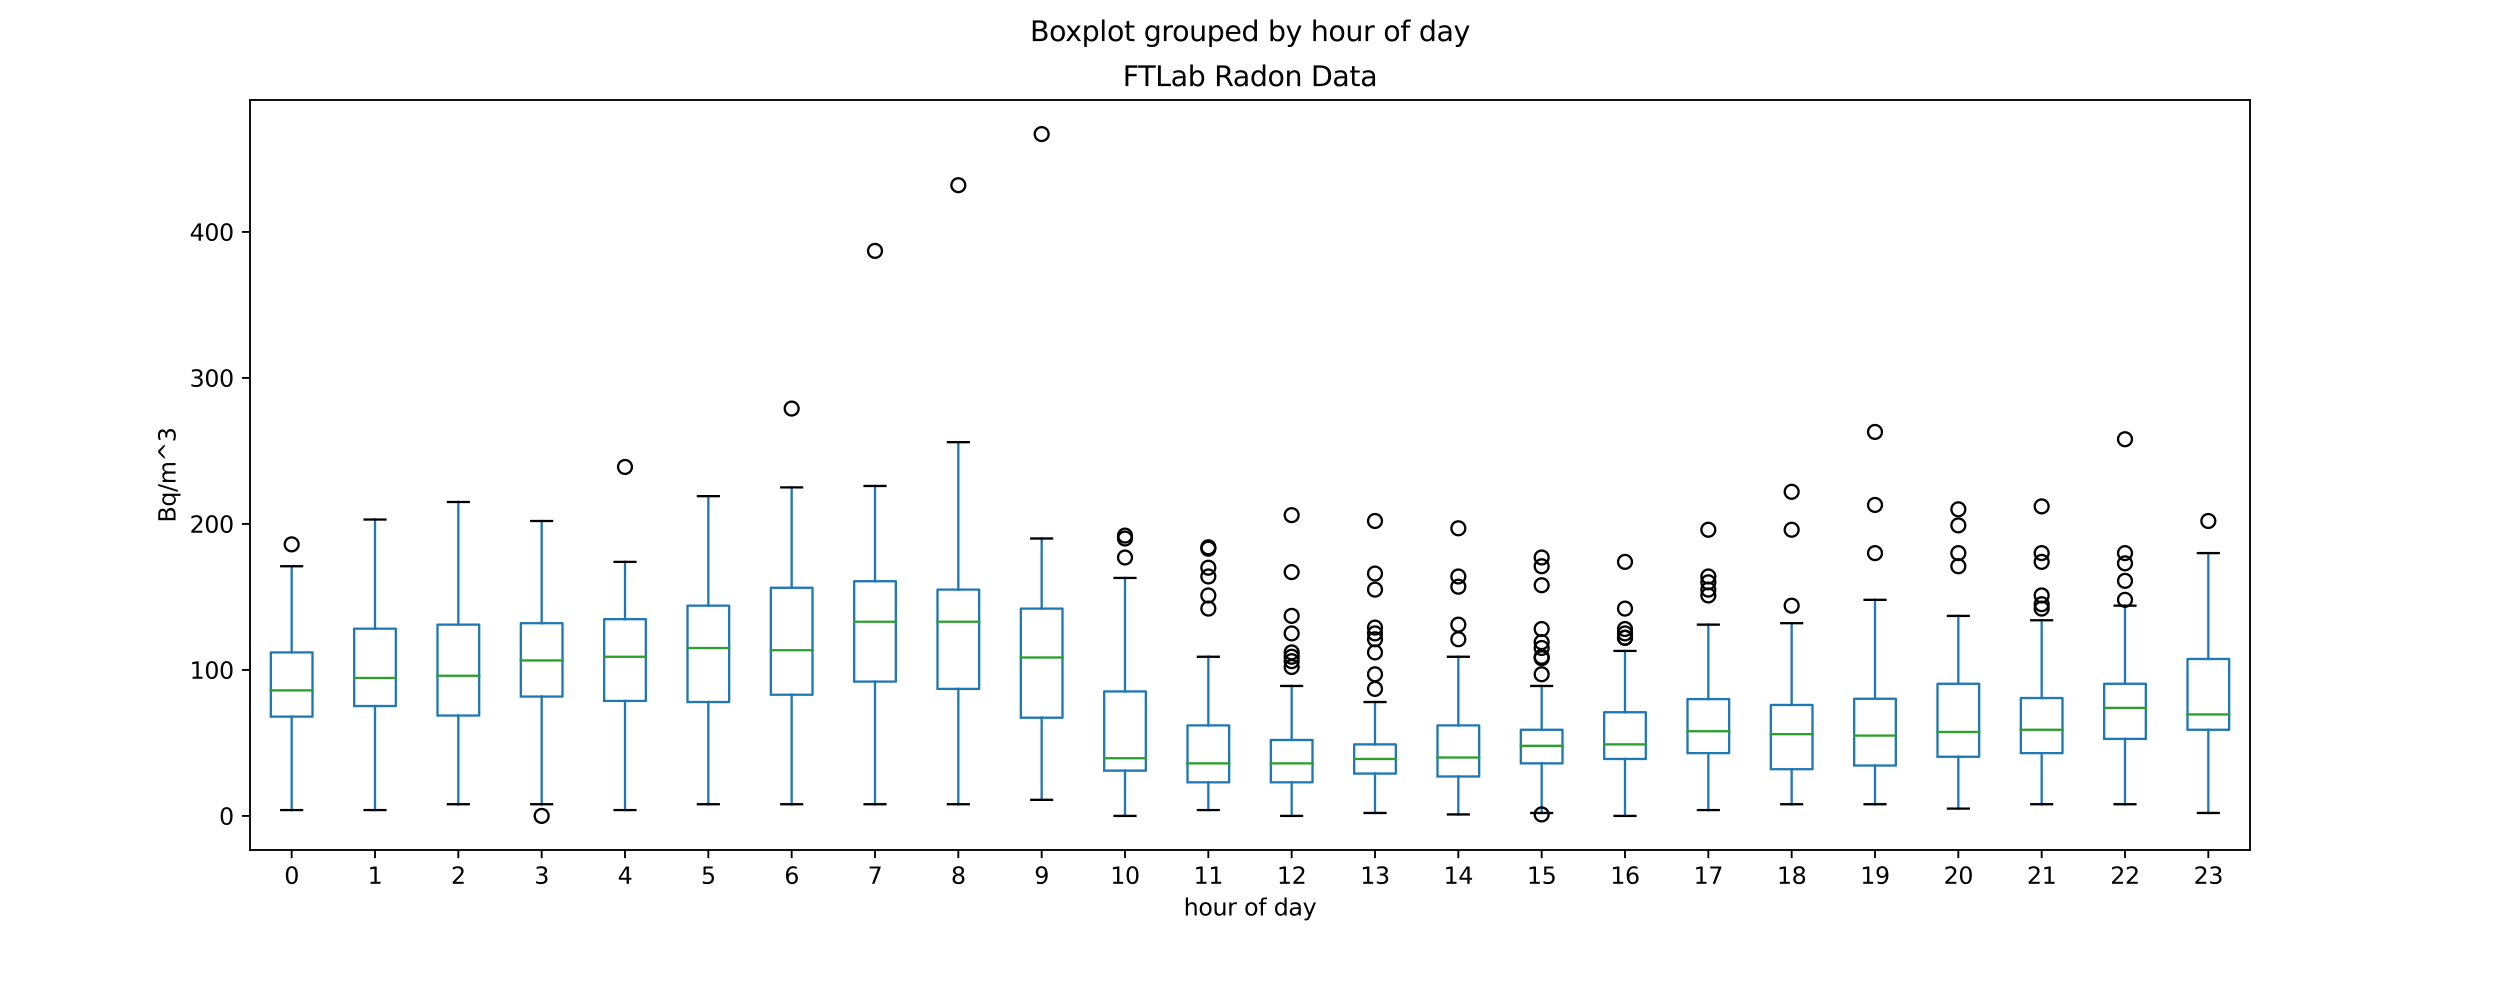 <?xml version="1.0" encoding="utf-8" standalone="no"?>
<!DOCTYPE svg PUBLIC "-//W3C//DTD SVG 1.1//EN"
  "http://www.w3.org/Graphics/SVG/1.1/DTD/svg11.dtd">
<svg xmlns:xlink="http://www.w3.org/1999/xlink" width="1080pt" height="432pt" viewBox="0 0 1080 432" xmlns="http://www.w3.org/2000/svg" version="1.1">
 <defs>
  <style type="text/css">*{stroke-linejoin: round; stroke-linecap: butt}</style>
 </defs>
 <g id="figure_1">
  <g id="patch_1">
   <path d="M 0 432 
L 1080 432 
L 1080 0 
L 0 0 
z
" style="fill: #ffffff"/>
  </g>
  <g id="axes_1">
   <g id="patch_2">
    <path d="M 108 367.2 
L 972 367.2 
L 972 43.2 
L 108 43.2 
z
" style="fill: #ffffff"/>
   </g>
   <g id="matplotlib.axis_1">
    <g id="xtick_1">
     <g id="line2d_1">
      <defs>
       <path id="m404419936c" d="M 0 0 
L 0 3.5 
" style="stroke: #000000; stroke-width: 0.8"/>
      </defs>
      <g>
       <use xlink:href="#m404419936c" x="126" y="367.2" style="stroke: #000000; stroke-width: 0.8"/>
      </g>
     </g>
     <g id="text_1">
      <!-- 0 -->
      <g transform="translate(122.819 381.798)scale(0.1 -0.1)">
       <defs>
        <path id="DejaVuSans-30" d="M 2034 4250 
Q 1547 4250 1301 3770 
Q 1056 3291 1056 2328 
Q 1056 1369 1301 889 
Q 1547 409 2034 409 
Q 2525 409 2770 889 
Q 3016 1369 3016 2328 
Q 3016 3291 2770 3770 
Q 2525 4250 2034 4250 
z
M 2034 4750 
Q 2819 4750 3233 4129 
Q 3647 3509 3647 2328 
Q 3647 1150 3233 529 
Q 2819 -91 2034 -91 
Q 1250 -91 836 529 
Q 422 1150 422 2328 
Q 422 3509 836 4129 
Q 1250 4750 2034 4750 
z
" transform="scale(0.016)"/>
       </defs>
       <use xlink:href="#DejaVuSans-30"/>
      </g>
     </g>
    </g>
    <g id="xtick_2">
     <g id="line2d_2">
      <g>
       <use xlink:href="#m404419936c" x="162" y="367.2" style="stroke: #000000; stroke-width: 0.8"/>
      </g>
     </g>
     <g id="text_2">
      <!-- 1 -->
      <g transform="translate(158.819 381.798)scale(0.1 -0.1)">
       <defs>
        <path id="DejaVuSans-31" d="M 794 531 
L 1825 531 
L 1825 4091 
L 703 3866 
L 703 4441 
L 1819 4666 
L 2450 4666 
L 2450 531 
L 3481 531 
L 3481 0 
L 794 0 
L 794 531 
z
" transform="scale(0.016)"/>
       </defs>
       <use xlink:href="#DejaVuSans-31"/>
      </g>
     </g>
    </g>
    <g id="xtick_3">
     <g id="line2d_3">
      <g>
       <use xlink:href="#m404419936c" x="198" y="367.2" style="stroke: #000000; stroke-width: 0.8"/>
      </g>
     </g>
     <g id="text_3">
      <!-- 2 -->
      <g transform="translate(194.819 381.798)scale(0.1 -0.1)">
       <defs>
        <path id="DejaVuSans-32" d="M 1228 531 
L 3431 531 
L 3431 0 
L 469 0 
L 469 531 
Q 828 903 1448 1529 
Q 2069 2156 2228 2338 
Q 2531 2678 2651 2914 
Q 2772 3150 2772 3378 
Q 2772 3750 2511 3984 
Q 2250 4219 1831 4219 
Q 1534 4219 1204 4116 
Q 875 4013 500 3803 
L 500 4441 
Q 881 4594 1212 4672 
Q 1544 4750 1819 4750 
Q 2544 4750 2975 4387 
Q 3406 4025 3406 3419 
Q 3406 3131 3298 2873 
Q 3191 2616 2906 2266 
Q 2828 2175 2409 1742 
Q 1991 1309 1228 531 
z
" transform="scale(0.016)"/>
       </defs>
       <use xlink:href="#DejaVuSans-32"/>
      </g>
     </g>
    </g>
    <g id="xtick_4">
     <g id="line2d_4">
      <g>
       <use xlink:href="#m404419936c" x="234" y="367.2" style="stroke: #000000; stroke-width: 0.8"/>
      </g>
     </g>
     <g id="text_4">
      <!-- 3 -->
      <g transform="translate(230.819 381.798)scale(0.1 -0.1)">
       <defs>
        <path id="DejaVuSans-33" d="M 2597 2516 
Q 3050 2419 3304 2112 
Q 3559 1806 3559 1356 
Q 3559 666 3084 287 
Q 2609 -91 1734 -91 
Q 1441 -91 1130 -33 
Q 819 25 488 141 
L 488 750 
Q 750 597 1062 519 
Q 1375 441 1716 441 
Q 2309 441 2620 675 
Q 2931 909 2931 1356 
Q 2931 1769 2642 2001 
Q 2353 2234 1838 2234 
L 1294 2234 
L 1294 2753 
L 1863 2753 
Q 2328 2753 2575 2939 
Q 2822 3125 2822 3475 
Q 2822 3834 2567 4026 
Q 2313 4219 1838 4219 
Q 1578 4219 1281 4162 
Q 984 4106 628 3988 
L 628 4550 
Q 988 4650 1302 4700 
Q 1616 4750 1894 4750 
Q 2613 4750 3031 4423 
Q 3450 4097 3450 3541 
Q 3450 3153 3228 2886 
Q 3006 2619 2597 2516 
z
" transform="scale(0.016)"/>
       </defs>
       <use xlink:href="#DejaVuSans-33"/>
      </g>
     </g>
    </g>
    <g id="xtick_5">
     <g id="line2d_5">
      <g>
       <use xlink:href="#m404419936c" x="270" y="367.2" style="stroke: #000000; stroke-width: 0.8"/>
      </g>
     </g>
     <g id="text_5">
      <!-- 4 -->
      <g transform="translate(266.819 381.798)scale(0.1 -0.1)">
       <defs>
        <path id="DejaVuSans-34" d="M 2419 4116 
L 825 1625 
L 2419 1625 
L 2419 4116 
z
M 2253 4666 
L 3047 4666 
L 3047 1625 
L 3713 1625 
L 3713 1100 
L 3047 1100 
L 3047 0 
L 2419 0 
L 2419 1100 
L 313 1100 
L 313 1709 
L 2253 4666 
z
" transform="scale(0.016)"/>
       </defs>
       <use xlink:href="#DejaVuSans-34"/>
      </g>
     </g>
    </g>
    <g id="xtick_6">
     <g id="line2d_6">
      <g>
       <use xlink:href="#m404419936c" x="306" y="367.2" style="stroke: #000000; stroke-width: 0.8"/>
      </g>
     </g>
     <g id="text_6">
      <!-- 5 -->
      <g transform="translate(302.819 381.798)scale(0.1 -0.1)">
       <defs>
        <path id="DejaVuSans-35" d="M 691 4666 
L 3169 4666 
L 3169 4134 
L 1269 4134 
L 1269 2991 
Q 1406 3038 1543 3061 
Q 1681 3084 1819 3084 
Q 2600 3084 3056 2656 
Q 3513 2228 3513 1497 
Q 3513 744 3044 326 
Q 2575 -91 1722 -91 
Q 1428 -91 1123 -41 
Q 819 9 494 109 
L 494 744 
Q 775 591 1075 516 
Q 1375 441 1709 441 
Q 2250 441 2565 725 
Q 2881 1009 2881 1497 
Q 2881 1984 2565 2268 
Q 2250 2553 1709 2553 
Q 1456 2553 1204 2497 
Q 953 2441 691 2322 
L 691 4666 
z
" transform="scale(0.016)"/>
       </defs>
       <use xlink:href="#DejaVuSans-35"/>
      </g>
     </g>
    </g>
    <g id="xtick_7">
     <g id="line2d_7">
      <g>
       <use xlink:href="#m404419936c" x="342" y="367.2" style="stroke: #000000; stroke-width: 0.8"/>
      </g>
     </g>
     <g id="text_7">
      <!-- 6 -->
      <g transform="translate(338.819 381.798)scale(0.1 -0.1)">
       <defs>
        <path id="DejaVuSans-36" d="M 2113 2584 
Q 1688 2584 1439 2293 
Q 1191 2003 1191 1497 
Q 1191 994 1439 701 
Q 1688 409 2113 409 
Q 2538 409 2786 701 
Q 3034 994 3034 1497 
Q 3034 2003 2786 2293 
Q 2538 2584 2113 2584 
z
M 3366 4563 
L 3366 3988 
Q 3128 4100 2886 4159 
Q 2644 4219 2406 4219 
Q 1781 4219 1451 3797 
Q 1122 3375 1075 2522 
Q 1259 2794 1537 2939 
Q 1816 3084 2150 3084 
Q 2853 3084 3261 2657 
Q 3669 2231 3669 1497 
Q 3669 778 3244 343 
Q 2819 -91 2113 -91 
Q 1303 -91 875 529 
Q 447 1150 447 2328 
Q 447 3434 972 4092 
Q 1497 4750 2381 4750 
Q 2619 4750 2861 4703 
Q 3103 4656 3366 4563 
z
" transform="scale(0.016)"/>
       </defs>
       <use xlink:href="#DejaVuSans-36"/>
      </g>
     </g>
    </g>
    <g id="xtick_8">
     <g id="line2d_8">
      <g>
       <use xlink:href="#m404419936c" x="378" y="367.2" style="stroke: #000000; stroke-width: 0.8"/>
      </g>
     </g>
     <g id="text_8">
      <!-- 7 -->
      <g transform="translate(374.819 381.798)scale(0.1 -0.1)">
       <defs>
        <path id="DejaVuSans-37" d="M 525 4666 
L 3525 4666 
L 3525 4397 
L 1831 0 
L 1172 0 
L 2766 4134 
L 525 4134 
L 525 4666 
z
" transform="scale(0.016)"/>
       </defs>
       <use xlink:href="#DejaVuSans-37"/>
      </g>
     </g>
    </g>
    <g id="xtick_9">
     <g id="line2d_9">
      <g>
       <use xlink:href="#m404419936c" x="414" y="367.2" style="stroke: #000000; stroke-width: 0.8"/>
      </g>
     </g>
     <g id="text_9">
      <!-- 8 -->
      <g transform="translate(410.819 381.798)scale(0.1 -0.1)">
       <defs>
        <path id="DejaVuSans-38" d="M 2034 2216 
Q 1584 2216 1326 1975 
Q 1069 1734 1069 1313 
Q 1069 891 1326 650 
Q 1584 409 2034 409 
Q 2484 409 2743 651 
Q 3003 894 3003 1313 
Q 3003 1734 2745 1975 
Q 2488 2216 2034 2216 
z
M 1403 2484 
Q 997 2584 770 2862 
Q 544 3141 544 3541 
Q 544 4100 942 4425 
Q 1341 4750 2034 4750 
Q 2731 4750 3128 4425 
Q 3525 4100 3525 3541 
Q 3525 3141 3298 2862 
Q 3072 2584 2669 2484 
Q 3125 2378 3379 2068 
Q 3634 1759 3634 1313 
Q 3634 634 3220 271 
Q 2806 -91 2034 -91 
Q 1263 -91 848 271 
Q 434 634 434 1313 
Q 434 1759 690 2068 
Q 947 2378 1403 2484 
z
M 1172 3481 
Q 1172 3119 1398 2916 
Q 1625 2713 2034 2713 
Q 2441 2713 2670 2916 
Q 2900 3119 2900 3481 
Q 2900 3844 2670 4047 
Q 2441 4250 2034 4250 
Q 1625 4250 1398 4047 
Q 1172 3844 1172 3481 
z
" transform="scale(0.016)"/>
       </defs>
       <use xlink:href="#DejaVuSans-38"/>
      </g>
     </g>
    </g>
    <g id="xtick_10">
     <g id="line2d_10">
      <g>
       <use xlink:href="#m404419936c" x="450" y="367.2" style="stroke: #000000; stroke-width: 0.8"/>
      </g>
     </g>
     <g id="text_10">
      <!-- 9 -->
      <g transform="translate(446.819 381.798)scale(0.1 -0.1)">
       <defs>
        <path id="DejaVuSans-39" d="M 703 97 
L 703 672 
Q 941 559 1184 500 
Q 1428 441 1663 441 
Q 2288 441 2617 861 
Q 2947 1281 2994 2138 
Q 2813 1869 2534 1725 
Q 2256 1581 1919 1581 
Q 1219 1581 811 2004 
Q 403 2428 403 3163 
Q 403 3881 828 4315 
Q 1253 4750 1959 4750 
Q 2769 4750 3195 4129 
Q 3622 3509 3622 2328 
Q 3622 1225 3098 567 
Q 2575 -91 1691 -91 
Q 1453 -91 1209 -44 
Q 966 3 703 97 
z
M 1959 2075 
Q 2384 2075 2632 2365 
Q 2881 2656 2881 3163 
Q 2881 3666 2632 3958 
Q 2384 4250 1959 4250 
Q 1534 4250 1286 3958 
Q 1038 3666 1038 3163 
Q 1038 2656 1286 2365 
Q 1534 2075 1959 2075 
z
" transform="scale(0.016)"/>
       </defs>
       <use xlink:href="#DejaVuSans-39"/>
      </g>
     </g>
    </g>
    <g id="xtick_11">
     <g id="line2d_11">
      <g>
       <use xlink:href="#m404419936c" x="486" y="367.2" style="stroke: #000000; stroke-width: 0.8"/>
      </g>
     </g>
     <g id="text_11">
      <!-- 10 -->
      <g transform="translate(479.637 381.798)scale(0.1 -0.1)">
       <use xlink:href="#DejaVuSans-31"/>
       <use xlink:href="#DejaVuSans-30" x="63.623"/>
      </g>
     </g>
    </g>
    <g id="xtick_12">
     <g id="line2d_12">
      <g>
       <use xlink:href="#m404419936c" x="522" y="367.2" style="stroke: #000000; stroke-width: 0.8"/>
      </g>
     </g>
     <g id="text_12">
      <!-- 11 -->
      <g transform="translate(515.638 381.798)scale(0.1 -0.1)">
       <use xlink:href="#DejaVuSans-31"/>
       <use xlink:href="#DejaVuSans-31" x="63.623"/>
      </g>
     </g>
    </g>
    <g id="xtick_13">
     <g id="line2d_13">
      <g>
       <use xlink:href="#m404419936c" x="558" y="367.2" style="stroke: #000000; stroke-width: 0.8"/>
      </g>
     </g>
     <g id="text_13">
      <!-- 12 -->
      <g transform="translate(551.638 381.798)scale(0.1 -0.1)">
       <use xlink:href="#DejaVuSans-31"/>
       <use xlink:href="#DejaVuSans-32" x="63.623"/>
      </g>
     </g>
    </g>
    <g id="xtick_14">
     <g id="line2d_14">
      <g>
       <use xlink:href="#m404419936c" x="594" y="367.2" style="stroke: #000000; stroke-width: 0.8"/>
      </g>
     </g>
     <g id="text_14">
      <!-- 13 -->
      <g transform="translate(587.638 381.798)scale(0.1 -0.1)">
       <use xlink:href="#DejaVuSans-31"/>
       <use xlink:href="#DejaVuSans-33" x="63.623"/>
      </g>
     </g>
    </g>
    <g id="xtick_15">
     <g id="line2d_15">
      <g>
       <use xlink:href="#m404419936c" x="630" y="367.2" style="stroke: #000000; stroke-width: 0.8"/>
      </g>
     </g>
     <g id="text_15">
      <!-- 14 -->
      <g transform="translate(623.638 381.798)scale(0.1 -0.1)">
       <use xlink:href="#DejaVuSans-31"/>
       <use xlink:href="#DejaVuSans-34" x="63.623"/>
      </g>
     </g>
    </g>
    <g id="xtick_16">
     <g id="line2d_16">
      <g>
       <use xlink:href="#m404419936c" x="666" y="367.2" style="stroke: #000000; stroke-width: 0.8"/>
      </g>
     </g>
     <g id="text_16">
      <!-- 15 -->
      <g transform="translate(659.638 381.798)scale(0.1 -0.1)">
       <use xlink:href="#DejaVuSans-31"/>
       <use xlink:href="#DejaVuSans-35" x="63.623"/>
      </g>
     </g>
    </g>
    <g id="xtick_17">
     <g id="line2d_17">
      <g>
       <use xlink:href="#m404419936c" x="702" y="367.2" style="stroke: #000000; stroke-width: 0.8"/>
      </g>
     </g>
     <g id="text_17">
      <!-- 16 -->
      <g transform="translate(695.638 381.798)scale(0.1 -0.1)">
       <use xlink:href="#DejaVuSans-31"/>
       <use xlink:href="#DejaVuSans-36" x="63.623"/>
      </g>
     </g>
    </g>
    <g id="xtick_18">
     <g id="line2d_18">
      <g>
       <use xlink:href="#m404419936c" x="738" y="367.2" style="stroke: #000000; stroke-width: 0.8"/>
      </g>
     </g>
     <g id="text_18">
      <!-- 17 -->
      <g transform="translate(731.638 381.798)scale(0.1 -0.1)">
       <use xlink:href="#DejaVuSans-31"/>
       <use xlink:href="#DejaVuSans-37" x="63.623"/>
      </g>
     </g>
    </g>
    <g id="xtick_19">
     <g id="line2d_19">
      <g>
       <use xlink:href="#m404419936c" x="774" y="367.2" style="stroke: #000000; stroke-width: 0.8"/>
      </g>
     </g>
     <g id="text_19">
      <!-- 18 -->
      <g transform="translate(767.638 381.798)scale(0.1 -0.1)">
       <use xlink:href="#DejaVuSans-31"/>
       <use xlink:href="#DejaVuSans-38" x="63.623"/>
      </g>
     </g>
    </g>
    <g id="xtick_20">
     <g id="line2d_20">
      <g>
       <use xlink:href="#m404419936c" x="810" y="367.2" style="stroke: #000000; stroke-width: 0.8"/>
      </g>
     </g>
     <g id="text_20">
      <!-- 19 -->
      <g transform="translate(803.638 381.798)scale(0.1 -0.1)">
       <use xlink:href="#DejaVuSans-31"/>
       <use xlink:href="#DejaVuSans-39" x="63.623"/>
      </g>
     </g>
    </g>
    <g id="xtick_21">
     <g id="line2d_21">
      <g>
       <use xlink:href="#m404419936c" x="846" y="367.2" style="stroke: #000000; stroke-width: 0.8"/>
      </g>
     </g>
     <g id="text_21">
      <!-- 20 -->
      <g transform="translate(839.638 381.798)scale(0.1 -0.1)">
       <use xlink:href="#DejaVuSans-32"/>
       <use xlink:href="#DejaVuSans-30" x="63.623"/>
      </g>
     </g>
    </g>
    <g id="xtick_22">
     <g id="line2d_22">
      <g>
       <use xlink:href="#m404419936c" x="882" y="367.2" style="stroke: #000000; stroke-width: 0.8"/>
      </g>
     </g>
     <g id="text_22">
      <!-- 21 -->
      <g transform="translate(875.638 381.798)scale(0.1 -0.1)">
       <use xlink:href="#DejaVuSans-32"/>
       <use xlink:href="#DejaVuSans-31" x="63.623"/>
      </g>
     </g>
    </g>
    <g id="xtick_23">
     <g id="line2d_23">
      <g>
       <use xlink:href="#m404419936c" x="918" y="367.2" style="stroke: #000000; stroke-width: 0.8"/>
      </g>
     </g>
     <g id="text_23">
      <!-- 22 -->
      <g transform="translate(911.638 381.798)scale(0.1 -0.1)">
       <use xlink:href="#DejaVuSans-32"/>
       <use xlink:href="#DejaVuSans-32" x="63.623"/>
      </g>
     </g>
    </g>
    <g id="xtick_24">
     <g id="line2d_24">
      <g>
       <use xlink:href="#m404419936c" x="954" y="367.2" style="stroke: #000000; stroke-width: 0.8"/>
      </g>
     </g>
     <g id="text_24">
      <!-- 23 -->
      <g transform="translate(947.638 381.798)scale(0.1 -0.1)">
       <use xlink:href="#DejaVuSans-32"/>
       <use xlink:href="#DejaVuSans-33" x="63.623"/>
      </g>
     </g>
    </g>
    <g id="text_25">
     <!-- hour of day -->
     <g transform="translate(511.352 395.477)scale(0.1 -0.1)">
      <defs>
       <path id="DejaVuSans-68" d="M 3513 2113 
L 3513 0 
L 2938 0 
L 2938 2094 
Q 2938 2591 2744 2837 
Q 2550 3084 2163 3084 
Q 1697 3084 1428 2787 
Q 1159 2491 1159 1978 
L 1159 0 
L 581 0 
L 581 4863 
L 1159 4863 
L 1159 2956 
Q 1366 3272 1645 3428 
Q 1925 3584 2291 3584 
Q 2894 3584 3203 3211 
Q 3513 2838 3513 2113 
z
" transform="scale(0.016)"/>
       <path id="DejaVuSans-6f" d="M 1959 3097 
Q 1497 3097 1228 2736 
Q 959 2375 959 1747 
Q 959 1119 1226 758 
Q 1494 397 1959 397 
Q 2419 397 2687 759 
Q 2956 1122 2956 1747 
Q 2956 2369 2687 2733 
Q 2419 3097 1959 3097 
z
M 1959 3584 
Q 2709 3584 3137 3096 
Q 3566 2609 3566 1747 
Q 3566 888 3137 398 
Q 2709 -91 1959 -91 
Q 1206 -91 779 398 
Q 353 888 353 1747 
Q 353 2609 779 3096 
Q 1206 3584 1959 3584 
z
" transform="scale(0.016)"/>
       <path id="DejaVuSans-75" d="M 544 1381 
L 544 3500 
L 1119 3500 
L 1119 1403 
Q 1119 906 1312 657 
Q 1506 409 1894 409 
Q 2359 409 2629 706 
Q 2900 1003 2900 1516 
L 2900 3500 
L 3475 3500 
L 3475 0 
L 2900 0 
L 2900 538 
Q 2691 219 2414 64 
Q 2138 -91 1772 -91 
Q 1169 -91 856 284 
Q 544 659 544 1381 
z
M 1991 3584 
L 1991 3584 
z
" transform="scale(0.016)"/>
       <path id="DejaVuSans-72" d="M 2631 2963 
Q 2534 3019 2420 3045 
Q 2306 3072 2169 3072 
Q 1681 3072 1420 2755 
Q 1159 2438 1159 1844 
L 1159 0 
L 581 0 
L 581 3500 
L 1159 3500 
L 1159 2956 
Q 1341 3275 1631 3429 
Q 1922 3584 2338 3584 
Q 2397 3584 2469 3576 
Q 2541 3569 2628 3553 
L 2631 2963 
z
" transform="scale(0.016)"/>
       <path id="DejaVuSans-20" transform="scale(0.016)"/>
       <path id="DejaVuSans-66" d="M 2375 4863 
L 2375 4384 
L 1825 4384 
Q 1516 4384 1395 4259 
Q 1275 4134 1275 3809 
L 1275 3500 
L 2222 3500 
L 2222 3053 
L 1275 3053 
L 1275 0 
L 697 0 
L 697 3053 
L 147 3053 
L 147 3500 
L 697 3500 
L 697 3744 
Q 697 4328 969 4595 
Q 1241 4863 1831 4863 
L 2375 4863 
z
" transform="scale(0.016)"/>
       <path id="DejaVuSans-64" d="M 2906 2969 
L 2906 4863 
L 3481 4863 
L 3481 0 
L 2906 0 
L 2906 525 
Q 2725 213 2448 61 
Q 2172 -91 1784 -91 
Q 1150 -91 751 415 
Q 353 922 353 1747 
Q 353 2572 751 3078 
Q 1150 3584 1784 3584 
Q 2172 3584 2448 3432 
Q 2725 3281 2906 2969 
z
M 947 1747 
Q 947 1113 1208 752 
Q 1469 391 1925 391 
Q 2381 391 2643 752 
Q 2906 1113 2906 1747 
Q 2906 2381 2643 2742 
Q 2381 3103 1925 3103 
Q 1469 3103 1208 2742 
Q 947 2381 947 1747 
z
" transform="scale(0.016)"/>
       <path id="DejaVuSans-61" d="M 2194 1759 
Q 1497 1759 1228 1600 
Q 959 1441 959 1056 
Q 959 750 1161 570 
Q 1363 391 1709 391 
Q 2188 391 2477 730 
Q 2766 1069 2766 1631 
L 2766 1759 
L 2194 1759 
z
M 3341 1997 
L 3341 0 
L 2766 0 
L 2766 531 
Q 2569 213 2275 61 
Q 1981 -91 1556 -91 
Q 1019 -91 701 211 
Q 384 513 384 1019 
Q 384 1609 779 1909 
Q 1175 2209 1959 2209 
L 2766 2209 
L 2766 2266 
Q 2766 2663 2505 2880 
Q 2244 3097 1772 3097 
Q 1472 3097 1187 3025 
Q 903 2953 641 2809 
L 641 3341 
Q 956 3463 1253 3523 
Q 1550 3584 1831 3584 
Q 2591 3584 2966 3190 
Q 3341 2797 3341 1997 
z
" transform="scale(0.016)"/>
       <path id="DejaVuSans-79" d="M 2059 -325 
Q 1816 -950 1584 -1140 
Q 1353 -1331 966 -1331 
L 506 -1331 
L 506 -850 
L 844 -850 
Q 1081 -850 1212 -737 
Q 1344 -625 1503 -206 
L 1606 56 
L 191 3500 
L 800 3500 
L 1894 763 
L 2988 3500 
L 3597 3500 
L 2059 -325 
z
" transform="scale(0.016)"/>
      </defs>
      <use xlink:href="#DejaVuSans-68"/>
      <use xlink:href="#DejaVuSans-6f" x="63.379"/>
      <use xlink:href="#DejaVuSans-75" x="124.561"/>
      <use xlink:href="#DejaVuSans-72" x="187.939"/>
      <use xlink:href="#DejaVuSans-20" x="229.053"/>
      <use xlink:href="#DejaVuSans-6f" x="260.84"/>
      <use xlink:href="#DejaVuSans-66" x="322.021"/>
      <use xlink:href="#DejaVuSans-20" x="357.227"/>
      <use xlink:href="#DejaVuSans-64" x="389.014"/>
      <use xlink:href="#DejaVuSans-61" x="452.49"/>
      <use xlink:href="#DejaVuSans-79" x="513.77"/>
     </g>
    </g>
   </g>
   <g id="matplotlib.axis_2">
    <g id="ytick_1">
     <g id="line2d_25">
      <defs>
       <path id="mce34fd9eaa" d="M 0 0 
L -3.5 0 
" style="stroke: #000000; stroke-width: 0.8"/>
      </defs>
      <g>
       <use xlink:href="#mce34fd9eaa" x="108" y="352.473" style="stroke: #000000; stroke-width: 0.8"/>
      </g>
     </g>
     <g id="text_26">
      <!-- 0 -->
      <g transform="translate(94.638 356.272)scale(0.1 -0.1)">
       <use xlink:href="#DejaVuSans-30"/>
      </g>
     </g>
    </g>
    <g id="ytick_2">
     <g id="line2d_26">
      <g>
       <use xlink:href="#mce34fd9eaa" x="108" y="289.401" style="stroke: #000000; stroke-width: 0.8"/>
      </g>
     </g>
     <g id="text_27">
      <!-- 100 -->
      <g transform="translate(81.912 293.2)scale(0.1 -0.1)">
       <use xlink:href="#DejaVuSans-31"/>
       <use xlink:href="#DejaVuSans-30" x="63.623"/>
       <use xlink:href="#DejaVuSans-30" x="127.246"/>
      </g>
     </g>
    </g>
    <g id="ytick_3">
     <g id="line2d_27">
      <g>
       <use xlink:href="#mce34fd9eaa" x="108" y="226.329" style="stroke: #000000; stroke-width: 0.8"/>
      </g>
     </g>
     <g id="text_28">
      <!-- 200 -->
      <g transform="translate(81.912 230.128)scale(0.1 -0.1)">
       <use xlink:href="#DejaVuSans-32"/>
       <use xlink:href="#DejaVuSans-30" x="63.623"/>
       <use xlink:href="#DejaVuSans-30" x="127.246"/>
      </g>
     </g>
    </g>
    <g id="ytick_4">
     <g id="line2d_28">
      <g>
       <use xlink:href="#mce34fd9eaa" x="108" y="163.257" style="stroke: #000000; stroke-width: 0.8"/>
      </g>
     </g>
     <g id="text_29">
      <!-- 300 -->
      <g transform="translate(81.912 167.056)scale(0.1 -0.1)">
       <use xlink:href="#DejaVuSans-33"/>
       <use xlink:href="#DejaVuSans-30" x="63.623"/>
       <use xlink:href="#DejaVuSans-30" x="127.246"/>
      </g>
     </g>
    </g>
    <g id="ytick_5">
     <g id="line2d_29">
      <g>
       <use xlink:href="#mce34fd9eaa" x="108" y="100.185" style="stroke: #000000; stroke-width: 0.8"/>
      </g>
     </g>
     <g id="text_30">
      <!-- 400 -->
      <g transform="translate(81.912 103.985)scale(0.1 -0.1)">
       <use xlink:href="#DejaVuSans-34"/>
       <use xlink:href="#DejaVuSans-30" x="63.623"/>
       <use xlink:href="#DejaVuSans-30" x="127.246"/>
      </g>
     </g>
    </g>
    <g id="text_31">
     <!-- Bq/m^3 -->
     <g transform="translate(75.833 225.73)rotate(-90)scale(0.1 -0.1)">
      <defs>
       <path id="DejaVuSans-42" d="M 1259 2228 
L 1259 519 
L 2272 519 
Q 2781 519 3026 730 
Q 3272 941 3272 1375 
Q 3272 1813 3026 2020 
Q 2781 2228 2272 2228 
L 1259 2228 
z
M 1259 4147 
L 1259 2741 
L 2194 2741 
Q 2656 2741 2882 2914 
Q 3109 3088 3109 3444 
Q 3109 3797 2882 3972 
Q 2656 4147 2194 4147 
L 1259 4147 
z
M 628 4666 
L 2241 4666 
Q 2963 4666 3353 4366 
Q 3744 4066 3744 3513 
Q 3744 3084 3544 2831 
Q 3344 2578 2956 2516 
Q 3422 2416 3680 2098 
Q 3938 1781 3938 1306 
Q 3938 681 3513 340 
Q 3088 0 2303 0 
L 628 0 
L 628 4666 
z
" transform="scale(0.016)"/>
       <path id="DejaVuSans-71" d="M 947 1747 
Q 947 1113 1208 752 
Q 1469 391 1925 391 
Q 2381 391 2643 752 
Q 2906 1113 2906 1747 
Q 2906 2381 2643 2742 
Q 2381 3103 1925 3103 
Q 1469 3103 1208 2742 
Q 947 2381 947 1747 
z
M 2906 525 
Q 2725 213 2448 61 
Q 2172 -91 1784 -91 
Q 1150 -91 751 415 
Q 353 922 353 1747 
Q 353 2572 751 3078 
Q 1150 3584 1784 3584 
Q 2172 3584 2448 3432 
Q 2725 3281 2906 2969 
L 2906 3500 
L 3481 3500 
L 3481 -1331 
L 2906 -1331 
L 2906 525 
z
" transform="scale(0.016)"/>
       <path id="DejaVuSans-2f" d="M 1625 4666 
L 2156 4666 
L 531 -594 
L 0 -594 
L 1625 4666 
z
" transform="scale(0.016)"/>
       <path id="DejaVuSans-6d" d="M 3328 2828 
Q 3544 3216 3844 3400 
Q 4144 3584 4550 3584 
Q 5097 3584 5394 3201 
Q 5691 2819 5691 2113 
L 5691 0 
L 5113 0 
L 5113 2094 
Q 5113 2597 4934 2840 
Q 4756 3084 4391 3084 
Q 3944 3084 3684 2787 
Q 3425 2491 3425 1978 
L 3425 0 
L 2847 0 
L 2847 2094 
Q 2847 2600 2669 2842 
Q 2491 3084 2119 3084 
Q 1678 3084 1418 2786 
Q 1159 2488 1159 1978 
L 1159 0 
L 581 0 
L 581 3500 
L 1159 3500 
L 1159 2956 
Q 1356 3278 1631 3431 
Q 1906 3584 2284 3584 
Q 2666 3584 2933 3390 
Q 3200 3197 3328 2828 
z
" transform="scale(0.016)"/>
       <path id="DejaVuSans-5e" d="M 2988 4666 
L 4684 2925 
L 4056 2925 
L 2681 4159 
L 1306 2925 
L 678 2925 
L 2375 4666 
L 2988 4666 
z
" transform="scale(0.016)"/>
      </defs>
      <use xlink:href="#DejaVuSans-42"/>
      <use xlink:href="#DejaVuSans-71" x="68.604"/>
      <use xlink:href="#DejaVuSans-2f" x="132.08"/>
      <use xlink:href="#DejaVuSans-6d" x="165.771"/>
      <use xlink:href="#DejaVuSans-5e" x="263.184"/>
      <use xlink:href="#DejaVuSans-33" x="346.973"/>
     </g>
    </g>
   </g>
   <g id="line2d_30">
    <path d="M 117 309.584 
L 135 309.584 
L 135 281.832 
L 117 281.832 
L 117 309.584 
" clip-path="url(#pcef6cee1d9)" style="fill: none; stroke: #1f77b4; stroke-linecap: square"/>
   </g>
   <g id="line2d_31">
    <path d="M 126 309.584 
L 126 349.95 
" clip-path="url(#pcef6cee1d9)" style="fill: none; stroke: #1f77b4; stroke-linecap: square"/>
   </g>
   <g id="line2d_32">
    <path d="M 126 281.832 
L 126 244.62 
" clip-path="url(#pcef6cee1d9)" style="fill: none; stroke: #1f77b4; stroke-linecap: square"/>
   </g>
   <g id="line2d_33">
    <path d="M 121.5 349.95 
L 130.5 349.95 
" clip-path="url(#pcef6cee1d9)" style="fill: none; stroke: #000000; stroke-linecap: square"/>
   </g>
   <g id="line2d_34">
    <path d="M 121.5 244.62 
L 130.5 244.62 
" clip-path="url(#pcef6cee1d9)" style="fill: none; stroke: #000000; stroke-linecap: square"/>
   </g>
   <g id="line2d_35">
    <defs>
     <path id="m514d1fa3df" d="M 0 3 
C 0.796 3 1.559 2.684 2.121 2.121 
C 2.684 1.559 3 0.796 3 0 
C 3 -0.796 2.684 -1.559 2.121 -2.121 
C 1.559 -2.684 0.796 -3 0 -3 
C -0.796 -3 -1.559 -2.684 -2.121 -2.121 
C -2.684 -1.559 -3 -0.796 -3 0 
C -3 0.796 -2.684 1.559 -2.121 2.121 
C -1.559 2.684 -0.796 3 0 3 
z
" style="stroke: #000000"/>
    </defs>
    <g clip-path="url(#pcef6cee1d9)">
     <use xlink:href="#m514d1fa3df" x="126" y="235.159" style="fill-opacity: 0; stroke: #000000"/>
    </g>
   </g>
   <g id="line2d_36">
    <path d="M 153 305.011 
L 171 305.011 
L 171 271.583 
L 153 271.583 
L 153 305.011 
" clip-path="url(#pcef6cee1d9)" style="fill: none; stroke: #1f77b4; stroke-linecap: square"/>
   </g>
   <g id="line2d_37">
    <path d="M 162 305.011 
L 162 349.95 
" clip-path="url(#pcef6cee1d9)" style="fill: none; stroke: #1f77b4; stroke-linecap: square"/>
   </g>
   <g id="line2d_38">
    <path d="M 162 271.583 
L 162 224.437 
" clip-path="url(#pcef6cee1d9)" style="fill: none; stroke: #1f77b4; stroke-linecap: square"/>
   </g>
   <g id="line2d_39">
    <path d="M 157.5 349.95 
L 166.5 349.95 
" clip-path="url(#pcef6cee1d9)" style="fill: none; stroke: #000000; stroke-linecap: square"/>
   </g>
   <g id="line2d_40">
    <path d="M 157.5 224.437 
L 166.5 224.437 
" clip-path="url(#pcef6cee1d9)" style="fill: none; stroke: #000000; stroke-linecap: square"/>
   </g>
   <g id="line2d_41"/>
   <g id="line2d_42">
    <path d="M 189 309.111 
L 207 309.111 
L 207 269.849 
L 189 269.849 
L 189 309.111 
" clip-path="url(#pcef6cee1d9)" style="fill: none; stroke: #1f77b4; stroke-linecap: square"/>
   </g>
   <g id="line2d_43">
    <path d="M 198 309.111 
L 198 347.427 
" clip-path="url(#pcef6cee1d9)" style="fill: none; stroke: #1f77b4; stroke-linecap: square"/>
   </g>
   <g id="line2d_44">
    <path d="M 198 269.849 
L 198 216.868 
" clip-path="url(#pcef6cee1d9)" style="fill: none; stroke: #1f77b4; stroke-linecap: square"/>
   </g>
   <g id="line2d_45">
    <path d="M 193.5 347.427 
L 202.5 347.427 
" clip-path="url(#pcef6cee1d9)" style="fill: none; stroke: #000000; stroke-linecap: square"/>
   </g>
   <g id="line2d_46">
    <path d="M 193.5 216.868 
L 202.5 216.868 
" clip-path="url(#pcef6cee1d9)" style="fill: none; stroke: #000000; stroke-linecap: square"/>
   </g>
   <g id="line2d_47"/>
   <g id="line2d_48">
    <path d="M 225 300.912 
L 243 300.912 
L 243 269.218 
L 225 269.218 
L 225 300.912 
" clip-path="url(#pcef6cee1d9)" style="fill: none; stroke: #1f77b4; stroke-linecap: square"/>
   </g>
   <g id="line2d_49">
    <path d="M 234 300.912 
L 234 347.427 
" clip-path="url(#pcef6cee1d9)" style="fill: none; stroke: #1f77b4; stroke-linecap: square"/>
   </g>
   <g id="line2d_50">
    <path d="M 234 269.218 
L 234 225.068 
" clip-path="url(#pcef6cee1d9)" style="fill: none; stroke: #1f77b4; stroke-linecap: square"/>
   </g>
   <g id="line2d_51">
    <path d="M 229.5 347.427 
L 238.5 347.427 
" clip-path="url(#pcef6cee1d9)" style="fill: none; stroke: #000000; stroke-linecap: square"/>
   </g>
   <g id="line2d_52">
    <path d="M 229.5 225.068 
L 238.5 225.068 
" clip-path="url(#pcef6cee1d9)" style="fill: none; stroke: #000000; stroke-linecap: square"/>
   </g>
   <g id="line2d_53">
    <g clip-path="url(#pcef6cee1d9)">
     <use xlink:href="#m514d1fa3df" x="234" y="352.473" style="fill-opacity: 0; stroke: #000000"/>
    </g>
   </g>
   <g id="line2d_54">
    <path d="M 261 302.804 
L 279 302.804 
L 279 267.483 
L 261 267.483 
L 261 302.804 
" clip-path="url(#pcef6cee1d9)" style="fill: none; stroke: #1f77b4; stroke-linecap: square"/>
   </g>
   <g id="line2d_55">
    <path d="M 270 302.804 
L 270 349.95 
" clip-path="url(#pcef6cee1d9)" style="fill: none; stroke: #1f77b4; stroke-linecap: square"/>
   </g>
   <g id="line2d_56">
    <path d="M 270 267.483 
L 270 242.728 
" clip-path="url(#pcef6cee1d9)" style="fill: none; stroke: #1f77b4; stroke-linecap: square"/>
   </g>
   <g id="line2d_57">
    <path d="M 265.5 349.95 
L 274.5 349.95 
" clip-path="url(#pcef6cee1d9)" style="fill: none; stroke: #000000; stroke-linecap: square"/>
   </g>
   <g id="line2d_58">
    <path d="M 265.5 242.728 
L 274.5 242.728 
" clip-path="url(#pcef6cee1d9)" style="fill: none; stroke: #000000; stroke-linecap: square"/>
   </g>
   <g id="line2d_59">
    <g clip-path="url(#pcef6cee1d9)">
     <use xlink:href="#m514d1fa3df" x="270" y="201.731" style="fill-opacity: 0; stroke: #000000"/>
    </g>
   </g>
   <g id="line2d_60">
    <path d="M 297 303.277 
L 315 303.277 
L 315 261.649 
L 297 261.649 
L 297 303.277 
" clip-path="url(#pcef6cee1d9)" style="fill: none; stroke: #1f77b4; stroke-linecap: square"/>
   </g>
   <g id="line2d_61">
    <path d="M 306 303.277 
L 306 347.427 
" clip-path="url(#pcef6cee1d9)" style="fill: none; stroke: #1f77b4; stroke-linecap: square"/>
   </g>
   <g id="line2d_62">
    <path d="M 306 261.649 
L 306 214.345 
" clip-path="url(#pcef6cee1d9)" style="fill: none; stroke: #1f77b4; stroke-linecap: square"/>
   </g>
   <g id="line2d_63">
    <path d="M 301.5 347.427 
L 310.5 347.427 
" clip-path="url(#pcef6cee1d9)" style="fill: none; stroke: #000000; stroke-linecap: square"/>
   </g>
   <g id="line2d_64">
    <path d="M 301.5 214.345 
L 310.5 214.345 
" clip-path="url(#pcef6cee1d9)" style="fill: none; stroke: #000000; stroke-linecap: square"/>
   </g>
   <g id="line2d_65"/>
   <g id="line2d_66">
    <path d="M 333 300.123 
L 351 300.123 
L 351 253.923 
L 333 253.923 
L 333 300.123 
" clip-path="url(#pcef6cee1d9)" style="fill: none; stroke: #1f77b4; stroke-linecap: square"/>
   </g>
   <g id="line2d_67">
    <path d="M 342 300.123 
L 342 347.427 
" clip-path="url(#pcef6cee1d9)" style="fill: none; stroke: #1f77b4; stroke-linecap: square"/>
   </g>
   <g id="line2d_68">
    <path d="M 342 253.923 
L 342 210.561 
" clip-path="url(#pcef6cee1d9)" style="fill: none; stroke: #1f77b4; stroke-linecap: square"/>
   </g>
   <g id="line2d_69">
    <path d="M 337.5 347.427 
L 346.5 347.427 
" clip-path="url(#pcef6cee1d9)" style="fill: none; stroke: #000000; stroke-linecap: square"/>
   </g>
   <g id="line2d_70">
    <path d="M 337.5 210.561 
L 346.5 210.561 
" clip-path="url(#pcef6cee1d9)" style="fill: none; stroke: #000000; stroke-linecap: square"/>
   </g>
   <g id="line2d_71">
    <g clip-path="url(#pcef6cee1d9)">
     <use xlink:href="#m514d1fa3df" x="342" y="176.502" style="fill-opacity: 0; stroke: #000000"/>
    </g>
   </g>
   <g id="line2d_72">
    <path d="M 369 294.447 
L 387 294.447 
L 387 251.085 
L 369 251.085 
L 369 294.447 
" clip-path="url(#pcef6cee1d9)" style="fill: none; stroke: #1f77b4; stroke-linecap: square"/>
   </g>
   <g id="line2d_73">
    <path d="M 378 294.447 
L 378 347.427 
" clip-path="url(#pcef6cee1d9)" style="fill: none; stroke: #1f77b4; stroke-linecap: square"/>
   </g>
   <g id="line2d_74">
    <path d="M 378 251.085 
L 378 209.93 
" clip-path="url(#pcef6cee1d9)" style="fill: none; stroke: #1f77b4; stroke-linecap: square"/>
   </g>
   <g id="line2d_75">
    <path d="M 373.5 347.427 
L 382.5 347.427 
" clip-path="url(#pcef6cee1d9)" style="fill: none; stroke: #000000; stroke-linecap: square"/>
   </g>
   <g id="line2d_76">
    <path d="M 373.5 209.93 
L 382.5 209.93 
" clip-path="url(#pcef6cee1d9)" style="fill: none; stroke: #000000; stroke-linecap: square"/>
   </g>
   <g id="line2d_77">
    <g clip-path="url(#pcef6cee1d9)">
     <use xlink:href="#m514d1fa3df" x="378" y="108.385" style="fill-opacity: 0; stroke: #000000"/>
    </g>
   </g>
   <g id="line2d_78">
    <path d="M 405 297.6 
L 423 297.6 
L 423 254.711 
L 405 254.711 
L 405 297.6 
" clip-path="url(#pcef6cee1d9)" style="fill: none; stroke: #1f77b4; stroke-linecap: square"/>
   </g>
   <g id="line2d_79">
    <path d="M 414 297.6 
L 414 347.427 
" clip-path="url(#pcef6cee1d9)" style="fill: none; stroke: #1f77b4; stroke-linecap: square"/>
   </g>
   <g id="line2d_80">
    <path d="M 414 254.711 
L 414 191.009 
" clip-path="url(#pcef6cee1d9)" style="fill: none; stroke: #1f77b4; stroke-linecap: square"/>
   </g>
   <g id="line2d_81">
    <path d="M 409.5 347.427 
L 418.5 347.427 
" clip-path="url(#pcef6cee1d9)" style="fill: none; stroke: #000000; stroke-linecap: square"/>
   </g>
   <g id="line2d_82">
    <path d="M 409.5 191.009 
L 418.5 191.009 
" clip-path="url(#pcef6cee1d9)" style="fill: none; stroke: #000000; stroke-linecap: square"/>
   </g>
   <g id="line2d_83">
    <g clip-path="url(#pcef6cee1d9)">
     <use xlink:href="#m514d1fa3df" x="414" y="80.002" style="fill-opacity: 0; stroke: #000000"/>
    </g>
   </g>
   <g id="line2d_84">
    <path d="M 441 310.057 
L 459 310.057 
L 459 262.911 
L 441 262.911 
L 441 310.057 
" clip-path="url(#pcef6cee1d9)" style="fill: none; stroke: #1f77b4; stroke-linecap: square"/>
   </g>
   <g id="line2d_85">
    <path d="M 450 310.057 
L 450 345.535 
" clip-path="url(#pcef6cee1d9)" style="fill: none; stroke: #1f77b4; stroke-linecap: square"/>
   </g>
   <g id="line2d_86">
    <path d="M 450 262.911 
L 450 232.636 
" clip-path="url(#pcef6cee1d9)" style="fill: none; stroke: #1f77b4; stroke-linecap: square"/>
   </g>
   <g id="line2d_87">
    <path d="M 445.5 345.535 
L 454.5 345.535 
" clip-path="url(#pcef6cee1d9)" style="fill: none; stroke: #000000; stroke-linecap: square"/>
   </g>
   <g id="line2d_88">
    <path d="M 445.5 232.636 
L 454.5 232.636 
" clip-path="url(#pcef6cee1d9)" style="fill: none; stroke: #000000; stroke-linecap: square"/>
   </g>
   <g id="line2d_89">
    <g clip-path="url(#pcef6cee1d9)">
     <use xlink:href="#m514d1fa3df" x="450" y="57.927" style="fill-opacity: 0; stroke: #000000"/>
    </g>
   </g>
   <g id="line2d_90">
    <path d="M 477 332.92 
L 495 332.92 
L 495 298.704 
L 477 298.704 
L 477 332.92 
" clip-path="url(#pcef6cee1d9)" style="fill: none; stroke: #1f77b4; stroke-linecap: square"/>
   </g>
   <g id="line2d_91">
    <path d="M 486 332.92 
L 486 352.473 
" clip-path="url(#pcef6cee1d9)" style="fill: none; stroke: #1f77b4; stroke-linecap: square"/>
   </g>
   <g id="line2d_92">
    <path d="M 486 298.704 
L 486 249.666 
" clip-path="url(#pcef6cee1d9)" style="fill: none; stroke: #1f77b4; stroke-linecap: square"/>
   </g>
   <g id="line2d_93">
    <path d="M 481.5 352.473 
L 490.5 352.473 
" clip-path="url(#pcef6cee1d9)" style="fill: none; stroke: #000000; stroke-linecap: square"/>
   </g>
   <g id="line2d_94">
    <path d="M 481.5 249.666 
L 490.5 249.666 
" clip-path="url(#pcef6cee1d9)" style="fill: none; stroke: #000000; stroke-linecap: square"/>
   </g>
   <g id="line2d_95">
    <g clip-path="url(#pcef6cee1d9)">
     <use xlink:href="#m514d1fa3df" x="486" y="240.836" style="fill-opacity: 0; stroke: #000000"/>
     <use xlink:href="#m514d1fa3df" x="486" y="232.636" style="fill-opacity: 0; stroke: #000000"/>
     <use xlink:href="#m514d1fa3df" x="486" y="231.375" style="fill-opacity: 0; stroke: #000000"/>
    </g>
   </g>
   <g id="line2d_96">
    <path d="M 513 337.966 
L 531 337.966 
L 531 313.368 
L 513 313.368 
L 513 337.966 
" clip-path="url(#pcef6cee1d9)" style="fill: none; stroke: #1f77b4; stroke-linecap: square"/>
   </g>
   <g id="line2d_97">
    <path d="M 522 337.966 
L 522 349.95 
" clip-path="url(#pcef6cee1d9)" style="fill: none; stroke: #1f77b4; stroke-linecap: square"/>
   </g>
   <g id="line2d_98">
    <path d="M 522 313.368 
L 522 283.724 
" clip-path="url(#pcef6cee1d9)" style="fill: none; stroke: #1f77b4; stroke-linecap: square"/>
   </g>
   <g id="line2d_99">
    <path d="M 517.5 349.95 
L 526.5 349.95 
" clip-path="url(#pcef6cee1d9)" style="fill: none; stroke: #000000; stroke-linecap: square"/>
   </g>
   <g id="line2d_100">
    <path d="M 517.5 283.724 
L 526.5 283.724 
" clip-path="url(#pcef6cee1d9)" style="fill: none; stroke: #000000; stroke-linecap: square"/>
   </g>
   <g id="line2d_101">
    <g clip-path="url(#pcef6cee1d9)">
     <use xlink:href="#m514d1fa3df" x="522" y="245.251" style="fill-opacity: 0; stroke: #000000"/>
     <use xlink:href="#m514d1fa3df" x="522" y="236.421" style="fill-opacity: 0; stroke: #000000"/>
     <use xlink:href="#m514d1fa3df" x="522" y="257.234" style="fill-opacity: 0; stroke: #000000"/>
     <use xlink:href="#m514d1fa3df" x="522" y="237.051" style="fill-opacity: 0; stroke: #000000"/>
     <use xlink:href="#m514d1fa3df" x="522" y="249.035" style="fill-opacity: 0; stroke: #000000"/>
     <use xlink:href="#m514d1fa3df" x="522" y="262.911" style="fill-opacity: 0; stroke: #000000"/>
    </g>
   </g>
   <g id="line2d_102">
    <path d="M 549 337.966 
L 567 337.966 
L 567 319.675 
L 549 319.675 
L 549 337.966 
" clip-path="url(#pcef6cee1d9)" style="fill: none; stroke: #1f77b4; stroke-linecap: square"/>
   </g>
   <g id="line2d_103">
    <path d="M 558 337.966 
L 558 352.473 
" clip-path="url(#pcef6cee1d9)" style="fill: none; stroke: #1f77b4; stroke-linecap: square"/>
   </g>
   <g id="line2d_104">
    <path d="M 558 319.675 
L 558 296.339 
" clip-path="url(#pcef6cee1d9)" style="fill: none; stroke: #1f77b4; stroke-linecap: square"/>
   </g>
   <g id="line2d_105">
    <path d="M 553.5 352.473 
L 562.5 352.473 
" clip-path="url(#pcef6cee1d9)" style="fill: none; stroke: #000000; stroke-linecap: square"/>
   </g>
   <g id="line2d_106">
    <path d="M 553.5 296.339 
L 562.5 296.339 
" clip-path="url(#pcef6cee1d9)" style="fill: none; stroke: #000000; stroke-linecap: square"/>
   </g>
   <g id="line2d_107">
    <g clip-path="url(#pcef6cee1d9)">
     <use xlink:href="#m514d1fa3df" x="558" y="281.832" style="fill-opacity: 0; stroke: #000000"/>
     <use xlink:href="#m514d1fa3df" x="558" y="288.139" style="fill-opacity: 0; stroke: #000000"/>
     <use xlink:href="#m514d1fa3df" x="558" y="273.633" style="fill-opacity: 0; stroke: #000000"/>
     <use xlink:href="#m514d1fa3df" x="558" y="285.617" style="fill-opacity: 0; stroke: #000000"/>
     <use xlink:href="#m514d1fa3df" x="558" y="283.724" style="fill-opacity: 0; stroke: #000000"/>
     <use xlink:href="#m514d1fa3df" x="558" y="222.545" style="fill-opacity: 0; stroke: #000000"/>
     <use xlink:href="#m514d1fa3df" x="558" y="266.064" style="fill-opacity: 0; stroke: #000000"/>
     <use xlink:href="#m514d1fa3df" x="558" y="247.143" style="fill-opacity: 0; stroke: #000000"/>
    </g>
   </g>
   <g id="line2d_108">
    <path d="M 585 334.182 
L 603 334.182 
L 603 321.568 
L 585 321.568 
L 585 334.182 
" clip-path="url(#pcef6cee1d9)" style="fill: none; stroke: #1f77b4; stroke-linecap: square"/>
   </g>
   <g id="line2d_109">
    <path d="M 594 334.182 
L 594 351.211 
" clip-path="url(#pcef6cee1d9)" style="fill: none; stroke: #1f77b4; stroke-linecap: square"/>
   </g>
   <g id="line2d_110">
    <path d="M 594 321.568 
L 594 303.277 
" clip-path="url(#pcef6cee1d9)" style="fill: none; stroke: #1f77b4; stroke-linecap: square"/>
   </g>
   <g id="line2d_111">
    <path d="M 589.5 351.211 
L 598.5 351.211 
" clip-path="url(#pcef6cee1d9)" style="fill: none; stroke: #000000; stroke-linecap: square"/>
   </g>
   <g id="line2d_112">
    <path d="M 589.5 303.277 
L 598.5 303.277 
" clip-path="url(#pcef6cee1d9)" style="fill: none; stroke: #000000; stroke-linecap: square"/>
   </g>
   <g id="line2d_113">
    <g clip-path="url(#pcef6cee1d9)">
     <use xlink:href="#m514d1fa3df" x="594" y="273.633" style="fill-opacity: 0; stroke: #000000"/>
     <use xlink:href="#m514d1fa3df" x="594" y="291.293" style="fill-opacity: 0; stroke: #000000"/>
     <use xlink:href="#m514d1fa3df" x="594" y="276.156" style="fill-opacity: 0; stroke: #000000"/>
     <use xlink:href="#m514d1fa3df" x="594" y="281.832" style="fill-opacity: 0; stroke: #000000"/>
     <use xlink:href="#m514d1fa3df" x="594" y="271.11" style="fill-opacity: 0; stroke: #000000"/>
     <use xlink:href="#m514d1fa3df" x="594" y="254.711" style="fill-opacity: 0; stroke: #000000"/>
     <use xlink:href="#m514d1fa3df" x="594" y="297.6" style="fill-opacity: 0; stroke: #000000"/>
     <use xlink:href="#m514d1fa3df" x="594" y="225.068" style="fill-opacity: 0; stroke: #000000"/>
     <use xlink:href="#m514d1fa3df" x="594" y="247.773" style="fill-opacity: 0; stroke: #000000"/>
    </g>
   </g>
   <g id="line2d_114">
    <path d="M 621 335.443 
L 639 335.443 
L 639 313.368 
L 621 313.368 
L 621 335.443 
" clip-path="url(#pcef6cee1d9)" style="fill: none; stroke: #1f77b4; stroke-linecap: square"/>
   </g>
   <g id="line2d_115">
    <path d="M 630 335.443 
L 630 351.842 
" clip-path="url(#pcef6cee1d9)" style="fill: none; stroke: #1f77b4; stroke-linecap: square"/>
   </g>
   <g id="line2d_116">
    <path d="M 630 313.368 
L 630 283.724 
" clip-path="url(#pcef6cee1d9)" style="fill: none; stroke: #1f77b4; stroke-linecap: square"/>
   </g>
   <g id="line2d_117">
    <path d="M 625.5 351.842 
L 634.5 351.842 
" clip-path="url(#pcef6cee1d9)" style="fill: none; stroke: #000000; stroke-linecap: square"/>
   </g>
   <g id="line2d_118">
    <path d="M 625.5 283.724 
L 634.5 283.724 
" clip-path="url(#pcef6cee1d9)" style="fill: none; stroke: #000000; stroke-linecap: square"/>
   </g>
   <g id="line2d_119">
    <g clip-path="url(#pcef6cee1d9)">
     <use xlink:href="#m514d1fa3df" x="630" y="228.221" style="fill-opacity: 0; stroke: #000000"/>
     <use xlink:href="#m514d1fa3df" x="630" y="276.156" style="fill-opacity: 0; stroke: #000000"/>
     <use xlink:href="#m514d1fa3df" x="630" y="253.45" style="fill-opacity: 0; stroke: #000000"/>
     <use xlink:href="#m514d1fa3df" x="630" y="249.035" style="fill-opacity: 0; stroke: #000000"/>
     <use xlink:href="#m514d1fa3df" x="630" y="269.849" style="fill-opacity: 0; stroke: #000000"/>
    </g>
   </g>
   <g id="line2d_120">
    <path d="M 657 329.767 
L 675 329.767 
L 675 315.26 
L 657 315.26 
L 657 329.767 
" clip-path="url(#pcef6cee1d9)" style="fill: none; stroke: #1f77b4; stroke-linecap: square"/>
   </g>
   <g id="line2d_121">
    <path d="M 666 329.767 
L 666 351.211 
" clip-path="url(#pcef6cee1d9)" style="fill: none; stroke: #1f77b4; stroke-linecap: square"/>
   </g>
   <g id="line2d_122">
    <path d="M 666 315.26 
L 666 296.339 
" clip-path="url(#pcef6cee1d9)" style="fill: none; stroke: #1f77b4; stroke-linecap: square"/>
   </g>
   <g id="line2d_123">
    <path d="M 661.5 351.211 
L 670.5 351.211 
" clip-path="url(#pcef6cee1d9)" style="fill: none; stroke: #000000; stroke-linecap: square"/>
   </g>
   <g id="line2d_124">
    <path d="M 661.5 296.339 
L 670.5 296.339 
" clip-path="url(#pcef6cee1d9)" style="fill: none; stroke: #000000; stroke-linecap: square"/>
   </g>
   <g id="line2d_125">
    <g clip-path="url(#pcef6cee1d9)">
     <use xlink:href="#m514d1fa3df" x="666" y="351.842" style="fill-opacity: 0; stroke: #000000"/>
     <use xlink:href="#m514d1fa3df" x="666" y="284.355" style="fill-opacity: 0; stroke: #000000"/>
     <use xlink:href="#m514d1fa3df" x="666" y="240.836" style="fill-opacity: 0; stroke: #000000"/>
     <use xlink:href="#m514d1fa3df" x="666" y="277.417" style="fill-opacity: 0; stroke: #000000"/>
     <use xlink:href="#m514d1fa3df" x="666" y="279.94" style="fill-opacity: 0; stroke: #000000"/>
     <use xlink:href="#m514d1fa3df" x="666" y="244.62" style="fill-opacity: 0; stroke: #000000"/>
     <use xlink:href="#m514d1fa3df" x="666" y="283.724" style="fill-opacity: 0; stroke: #000000"/>
     <use xlink:href="#m514d1fa3df" x="666" y="271.741" style="fill-opacity: 0; stroke: #000000"/>
     <use xlink:href="#m514d1fa3df" x="666" y="252.819" style="fill-opacity: 0; stroke: #000000"/>
     <use xlink:href="#m514d1fa3df" x="666" y="291.293" style="fill-opacity: 0; stroke: #000000"/>
    </g>
   </g>
   <g id="line2d_126">
    <path d="M 693 327.875 
L 711 327.875 
L 711 307.692 
L 693 307.692 
L 693 327.875 
" clip-path="url(#pcef6cee1d9)" style="fill: none; stroke: #1f77b4; stroke-linecap: square"/>
   </g>
   <g id="line2d_127">
    <path d="M 702 327.875 
L 702 352.473 
" clip-path="url(#pcef6cee1d9)" style="fill: none; stroke: #1f77b4; stroke-linecap: square"/>
   </g>
   <g id="line2d_128">
    <path d="M 702 307.692 
L 702 281.202 
" clip-path="url(#pcef6cee1d9)" style="fill: none; stroke: #1f77b4; stroke-linecap: square"/>
   </g>
   <g id="line2d_129">
    <path d="M 697.5 352.473 
L 706.5 352.473 
" clip-path="url(#pcef6cee1d9)" style="fill: none; stroke: #000000; stroke-linecap: square"/>
   </g>
   <g id="line2d_130">
    <path d="M 697.5 281.202 
L 706.5 281.202 
" clip-path="url(#pcef6cee1d9)" style="fill: none; stroke: #000000; stroke-linecap: square"/>
   </g>
   <g id="line2d_131">
    <g clip-path="url(#pcef6cee1d9)">
     <use xlink:href="#m514d1fa3df" x="702" y="271.741" style="fill-opacity: 0; stroke: #000000"/>
     <use xlink:href="#m514d1fa3df" x="702" y="273.633" style="fill-opacity: 0; stroke: #000000"/>
     <use xlink:href="#m514d1fa3df" x="702" y="262.911" style="fill-opacity: 0; stroke: #000000"/>
     <use xlink:href="#m514d1fa3df" x="702" y="242.728" style="fill-opacity: 0; stroke: #000000"/>
     <use xlink:href="#m514d1fa3df" x="702" y="275.525" style="fill-opacity: 0; stroke: #000000"/>
     <use xlink:href="#m514d1fa3df" x="702" y="275.525" style="fill-opacity: 0; stroke: #000000"/>
    </g>
   </g>
   <g id="line2d_132">
    <path d="M 729 325.352 
L 747 325.352 
L 747 302.015 
L 729 302.015 
L 729 325.352 
" clip-path="url(#pcef6cee1d9)" style="fill: none; stroke: #1f77b4; stroke-linecap: square"/>
   </g>
   <g id="line2d_133">
    <path d="M 738 325.352 
L 738 349.95 
" clip-path="url(#pcef6cee1d9)" style="fill: none; stroke: #1f77b4; stroke-linecap: square"/>
   </g>
   <g id="line2d_134">
    <path d="M 738 302.015 
L 738 269.849 
" clip-path="url(#pcef6cee1d9)" style="fill: none; stroke: #1f77b4; stroke-linecap: square"/>
   </g>
   <g id="line2d_135">
    <path d="M 733.5 349.95 
L 742.5 349.95 
" clip-path="url(#pcef6cee1d9)" style="fill: none; stroke: #000000; stroke-linecap: square"/>
   </g>
   <g id="line2d_136">
    <path d="M 733.5 269.849 
L 742.5 269.849 
" clip-path="url(#pcef6cee1d9)" style="fill: none; stroke: #000000; stroke-linecap: square"/>
   </g>
   <g id="line2d_137">
    <g clip-path="url(#pcef6cee1d9)">
     <use xlink:href="#m514d1fa3df" x="738" y="228.852" style="fill-opacity: 0; stroke: #000000"/>
     <use xlink:href="#m514d1fa3df" x="738" y="249.035" style="fill-opacity: 0; stroke: #000000"/>
     <use xlink:href="#m514d1fa3df" x="738" y="251.558" style="fill-opacity: 0; stroke: #000000"/>
     <use xlink:href="#m514d1fa3df" x="738" y="254.711" style="fill-opacity: 0; stroke: #000000"/>
     <use xlink:href="#m514d1fa3df" x="738" y="257.234" style="fill-opacity: 0; stroke: #000000"/>
    </g>
   </g>
   <g id="line2d_138">
    <path d="M 765 332.29 
L 783 332.29 
L 783 304.538 
L 765 304.538 
L 765 332.29 
" clip-path="url(#pcef6cee1d9)" style="fill: none; stroke: #1f77b4; stroke-linecap: square"/>
   </g>
   <g id="line2d_139">
    <path d="M 774 332.29 
L 774 347.427 
" clip-path="url(#pcef6cee1d9)" style="fill: none; stroke: #1f77b4; stroke-linecap: square"/>
   </g>
   <g id="line2d_140">
    <path d="M 774 304.538 
L 774 269.218 
" clip-path="url(#pcef6cee1d9)" style="fill: none; stroke: #1f77b4; stroke-linecap: square"/>
   </g>
   <g id="line2d_141">
    <path d="M 769.5 347.427 
L 778.5 347.427 
" clip-path="url(#pcef6cee1d9)" style="fill: none; stroke: #000000; stroke-linecap: square"/>
   </g>
   <g id="line2d_142">
    <path d="M 769.5 269.218 
L 778.5 269.218 
" clip-path="url(#pcef6cee1d9)" style="fill: none; stroke: #000000; stroke-linecap: square"/>
   </g>
   <g id="line2d_143">
    <g clip-path="url(#pcef6cee1d9)">
     <use xlink:href="#m514d1fa3df" x="774" y="261.649" style="fill-opacity: 0; stroke: #000000"/>
     <use xlink:href="#m514d1fa3df" x="774" y="212.453" style="fill-opacity: 0; stroke: #000000"/>
     <use xlink:href="#m514d1fa3df" x="774" y="228.852" style="fill-opacity: 0; stroke: #000000"/>
    </g>
   </g>
   <g id="line2d_144">
    <path d="M 801 330.713 
L 819 330.713 
L 819 301.858 
L 801 301.858 
L 801 330.713 
" clip-path="url(#pcef6cee1d9)" style="fill: none; stroke: #1f77b4; stroke-linecap: square"/>
   </g>
   <g id="line2d_145">
    <path d="M 810 330.713 
L 810 347.427 
" clip-path="url(#pcef6cee1d9)" style="fill: none; stroke: #1f77b4; stroke-linecap: square"/>
   </g>
   <g id="line2d_146">
    <path d="M 810 301.858 
L 810 259.126 
" clip-path="url(#pcef6cee1d9)" style="fill: none; stroke: #1f77b4; stroke-linecap: square"/>
   </g>
   <g id="line2d_147">
    <path d="M 805.5 347.427 
L 814.5 347.427 
" clip-path="url(#pcef6cee1d9)" style="fill: none; stroke: #000000; stroke-linecap: square"/>
   </g>
   <g id="line2d_148">
    <path d="M 805.5 259.126 
L 814.5 259.126 
" clip-path="url(#pcef6cee1d9)" style="fill: none; stroke: #000000; stroke-linecap: square"/>
   </g>
   <g id="line2d_149">
    <g clip-path="url(#pcef6cee1d9)">
     <use xlink:href="#m514d1fa3df" x="810" y="218.13" style="fill-opacity: 0; stroke: #000000"/>
     <use xlink:href="#m514d1fa3df" x="810" y="186.594" style="fill-opacity: 0; stroke: #000000"/>
     <use xlink:href="#m514d1fa3df" x="810" y="238.943" style="fill-opacity: 0; stroke: #000000"/>
    </g>
   </g>
   <g id="line2d_150">
    <path d="M 837 326.929 
L 855 326.929 
L 855 295.393 
L 837 295.393 
L 837 326.929 
" clip-path="url(#pcef6cee1d9)" style="fill: none; stroke: #1f77b4; stroke-linecap: square"/>
   </g>
   <g id="line2d_151">
    <path d="M 846 326.929 
L 846 349.319 
" clip-path="url(#pcef6cee1d9)" style="fill: none; stroke: #1f77b4; stroke-linecap: square"/>
   </g>
   <g id="line2d_152">
    <path d="M 846 295.393 
L 846 266.064 
" clip-path="url(#pcef6cee1d9)" style="fill: none; stroke: #1f77b4; stroke-linecap: square"/>
   </g>
   <g id="line2d_153">
    <path d="M 841.5 349.319 
L 850.5 349.319 
" clip-path="url(#pcef6cee1d9)" style="fill: none; stroke: #000000; stroke-linecap: square"/>
   </g>
   <g id="line2d_154">
    <path d="M 841.5 266.064 
L 850.5 266.064 
" clip-path="url(#pcef6cee1d9)" style="fill: none; stroke: #000000; stroke-linecap: square"/>
   </g>
   <g id="line2d_155">
    <g clip-path="url(#pcef6cee1d9)">
     <use xlink:href="#m514d1fa3df" x="846" y="226.96" style="fill-opacity: 0; stroke: #000000"/>
     <use xlink:href="#m514d1fa3df" x="846" y="238.943" style="fill-opacity: 0; stroke: #000000"/>
     <use xlink:href="#m514d1fa3df" x="846" y="244.62" style="fill-opacity: 0; stroke: #000000"/>
     <use xlink:href="#m514d1fa3df" x="846" y="220.022" style="fill-opacity: 0; stroke: #000000"/>
    </g>
   </g>
   <g id="line2d_156">
    <path d="M 873 325.352 
L 891 325.352 
L 891 301.542 
L 873 301.542 
L 873 325.352 
" clip-path="url(#pcef6cee1d9)" style="fill: none; stroke: #1f77b4; stroke-linecap: square"/>
   </g>
   <g id="line2d_157">
    <path d="M 882 325.352 
L 882 347.427 
" clip-path="url(#pcef6cee1d9)" style="fill: none; stroke: #1f77b4; stroke-linecap: square"/>
   </g>
   <g id="line2d_158">
    <path d="M 882 301.542 
L 882 267.956 
" clip-path="url(#pcef6cee1d9)" style="fill: none; stroke: #1f77b4; stroke-linecap: square"/>
   </g>
   <g id="line2d_159">
    <path d="M 877.5 347.427 
L 886.5 347.427 
" clip-path="url(#pcef6cee1d9)" style="fill: none; stroke: #000000; stroke-linecap: square"/>
   </g>
   <g id="line2d_160">
    <path d="M 877.5 267.956 
L 886.5 267.956 
" clip-path="url(#pcef6cee1d9)" style="fill: none; stroke: #000000; stroke-linecap: square"/>
   </g>
   <g id="line2d_161">
    <g clip-path="url(#pcef6cee1d9)">
     <use xlink:href="#m514d1fa3df" x="882" y="261.019" style="fill-opacity: 0; stroke: #000000"/>
     <use xlink:href="#m514d1fa3df" x="882" y="257.234" style="fill-opacity: 0; stroke: #000000"/>
     <use xlink:href="#m514d1fa3df" x="882" y="238.943" style="fill-opacity: 0; stroke: #000000"/>
     <use xlink:href="#m514d1fa3df" x="882" y="262.911" style="fill-opacity: 0; stroke: #000000"/>
     <use xlink:href="#m514d1fa3df" x="882" y="242.728" style="fill-opacity: 0; stroke: #000000"/>
     <use xlink:href="#m514d1fa3df" x="882" y="218.76" style="fill-opacity: 0; stroke: #000000"/>
    </g>
   </g>
   <g id="line2d_162">
    <path d="M 909 319.202 
L 927 319.202 
L 927 295.393 
L 909 295.393 
L 909 319.202 
" clip-path="url(#pcef6cee1d9)" style="fill: none; stroke: #1f77b4; stroke-linecap: square"/>
   </g>
   <g id="line2d_163">
    <path d="M 918 319.202 
L 918 347.427 
" clip-path="url(#pcef6cee1d9)" style="fill: none; stroke: #1f77b4; stroke-linecap: square"/>
   </g>
   <g id="line2d_164">
    <path d="M 918 295.393 
L 918 261.649 
" clip-path="url(#pcef6cee1d9)" style="fill: none; stroke: #1f77b4; stroke-linecap: square"/>
   </g>
   <g id="line2d_165">
    <path d="M 913.5 347.427 
L 922.5 347.427 
" clip-path="url(#pcef6cee1d9)" style="fill: none; stroke: #000000; stroke-linecap: square"/>
   </g>
   <g id="line2d_166">
    <path d="M 913.5 261.649 
L 922.5 261.649 
" clip-path="url(#pcef6cee1d9)" style="fill: none; stroke: #000000; stroke-linecap: square"/>
   </g>
   <g id="line2d_167">
    <g clip-path="url(#pcef6cee1d9)">
     <use xlink:href="#m514d1fa3df" x="918" y="259.126" style="fill-opacity: 0; stroke: #000000"/>
     <use xlink:href="#m514d1fa3df" x="918" y="238.943" style="fill-opacity: 0; stroke: #000000"/>
     <use xlink:href="#m514d1fa3df" x="918" y="250.927" style="fill-opacity: 0; stroke: #000000"/>
     <use xlink:href="#m514d1fa3df" x="918" y="243.358" style="fill-opacity: 0; stroke: #000000"/>
     <use xlink:href="#m514d1fa3df" x="918" y="189.747" style="fill-opacity: 0; stroke: #000000"/>
    </g>
   </g>
   <g id="line2d_168">
    <path d="M 945 315.26 
L 963 315.26 
L 963 284.671 
L 945 284.671 
L 945 315.26 
" clip-path="url(#pcef6cee1d9)" style="fill: none; stroke: #1f77b4; stroke-linecap: square"/>
   </g>
   <g id="line2d_169">
    <path d="M 954 315.26 
L 954 351.211 
" clip-path="url(#pcef6cee1d9)" style="fill: none; stroke: #1f77b4; stroke-linecap: square"/>
   </g>
   <g id="line2d_170">
    <path d="M 954 284.671 
L 954 238.943 
" clip-path="url(#pcef6cee1d9)" style="fill: none; stroke: #1f77b4; stroke-linecap: square"/>
   </g>
   <g id="line2d_171">
    <path d="M 949.5 351.211 
L 958.5 351.211 
" clip-path="url(#pcef6cee1d9)" style="fill: none; stroke: #000000; stroke-linecap: square"/>
   </g>
   <g id="line2d_172">
    <path d="M 949.5 238.943 
L 958.5 238.943 
" clip-path="url(#pcef6cee1d9)" style="fill: none; stroke: #000000; stroke-linecap: square"/>
   </g>
   <g id="line2d_173">
    <g clip-path="url(#pcef6cee1d9)">
     <use xlink:href="#m514d1fa3df" x="954" y="225.068" style="fill-opacity: 0; stroke: #000000"/>
    </g>
   </g>
   <g id="line2d_174">
    <path d="M 117 298.231 
L 135 298.231 
" clip-path="url(#pcef6cee1d9)" style="fill: none; stroke: #2ca02c; stroke-linecap: square"/>
   </g>
   <g id="line2d_175">
    <path d="M 153 292.87 
L 171 292.87 
" clip-path="url(#pcef6cee1d9)" style="fill: none; stroke: #2ca02c; stroke-linecap: square"/>
   </g>
   <g id="line2d_176">
    <path d="M 189 291.924 
L 207 291.924 
" clip-path="url(#pcef6cee1d9)" style="fill: none; stroke: #2ca02c; stroke-linecap: square"/>
   </g>
   <g id="line2d_177">
    <path d="M 225 285.301 
L 243 285.301 
" clip-path="url(#pcef6cee1d9)" style="fill: none; stroke: #2ca02c; stroke-linecap: square"/>
   </g>
   <g id="line2d_178">
    <path d="M 261 283.724 
L 279 283.724 
" clip-path="url(#pcef6cee1d9)" style="fill: none; stroke: #2ca02c; stroke-linecap: square"/>
   </g>
   <g id="line2d_179">
    <path d="M 297 279.94 
L 315 279.94 
" clip-path="url(#pcef6cee1d9)" style="fill: none; stroke: #2ca02c; stroke-linecap: square"/>
   </g>
   <g id="line2d_180">
    <path d="M 333 280.886 
L 351 280.886 
" clip-path="url(#pcef6cee1d9)" style="fill: none; stroke: #2ca02c; stroke-linecap: square"/>
   </g>
   <g id="line2d_181">
    <path d="M 369 268.587 
L 387 268.587 
" clip-path="url(#pcef6cee1d9)" style="fill: none; stroke: #2ca02c; stroke-linecap: square"/>
   </g>
   <g id="line2d_182">
    <path d="M 405 268.587 
L 423 268.587 
" clip-path="url(#pcef6cee1d9)" style="fill: none; stroke: #2ca02c; stroke-linecap: square"/>
   </g>
   <g id="line2d_183">
    <path d="M 441 284.04 
L 459 284.04 
" clip-path="url(#pcef6cee1d9)" style="fill: none; stroke: #2ca02c; stroke-linecap: square"/>
   </g>
   <g id="line2d_184">
    <path d="M 477 327.559 
L 495 327.559 
" clip-path="url(#pcef6cee1d9)" style="fill: none; stroke: #2ca02c; stroke-linecap: square"/>
   </g>
   <g id="line2d_185">
    <path d="M 513 329.767 
L 531 329.767 
" clip-path="url(#pcef6cee1d9)" style="fill: none; stroke: #2ca02c; stroke-linecap: square"/>
   </g>
   <g id="line2d_186">
    <path d="M 549 329.767 
L 567 329.767 
" clip-path="url(#pcef6cee1d9)" style="fill: none; stroke: #2ca02c; stroke-linecap: square"/>
   </g>
   <g id="line2d_187">
    <path d="M 585 327.875 
L 603 327.875 
" clip-path="url(#pcef6cee1d9)" style="fill: none; stroke: #2ca02c; stroke-linecap: square"/>
   </g>
   <g id="line2d_188">
    <path d="M 621 327.244 
L 639 327.244 
" clip-path="url(#pcef6cee1d9)" style="fill: none; stroke: #2ca02c; stroke-linecap: square"/>
   </g>
   <g id="line2d_189">
    <path d="M 657 322.198 
L 675 322.198 
" clip-path="url(#pcef6cee1d9)" style="fill: none; stroke: #2ca02c; stroke-linecap: square"/>
   </g>
   <g id="line2d_190">
    <path d="M 693 321.568 
L 711 321.568 
" clip-path="url(#pcef6cee1d9)" style="fill: none; stroke: #2ca02c; stroke-linecap: square"/>
   </g>
   <g id="line2d_191">
    <path d="M 729 315.891 
L 747 315.891 
" clip-path="url(#pcef6cee1d9)" style="fill: none; stroke: #2ca02c; stroke-linecap: square"/>
   </g>
   <g id="line2d_192">
    <path d="M 765 317.153 
L 783 317.153 
" clip-path="url(#pcef6cee1d9)" style="fill: none; stroke: #2ca02c; stroke-linecap: square"/>
   </g>
   <g id="line2d_193">
    <path d="M 801 317.783 
L 819 317.783 
" clip-path="url(#pcef6cee1d9)" style="fill: none; stroke: #2ca02c; stroke-linecap: square"/>
   </g>
   <g id="line2d_194">
    <path d="M 837 316.206 
L 855 316.206 
" clip-path="url(#pcef6cee1d9)" style="fill: none; stroke: #2ca02c; stroke-linecap: square"/>
   </g>
   <g id="line2d_195">
    <path d="M 873 315.26 
L 891 315.26 
" clip-path="url(#pcef6cee1d9)" style="fill: none; stroke: #2ca02c; stroke-linecap: square"/>
   </g>
   <g id="line2d_196">
    <path d="M 909 305.8 
L 927 305.8 
" clip-path="url(#pcef6cee1d9)" style="fill: none; stroke: #2ca02c; stroke-linecap: square"/>
   </g>
   <g id="line2d_197">
    <path d="M 945 308.638 
L 963 308.638 
" clip-path="url(#pcef6cee1d9)" style="fill: none; stroke: #2ca02c; stroke-linecap: square"/>
   </g>
   <g id="patch_3">
    <path d="M 108 367.2 
L 108 43.2 
" style="fill: none; stroke: #000000; stroke-width: 0.8; stroke-linejoin: miter; stroke-linecap: square"/>
   </g>
   <g id="patch_4">
    <path d="M 972 367.2 
L 972 43.2 
" style="fill: none; stroke: #000000; stroke-width: 0.8; stroke-linejoin: miter; stroke-linecap: square"/>
   </g>
   <g id="patch_5">
    <path d="M 108 367.2 
L 972 367.2 
" style="fill: none; stroke: #000000; stroke-width: 0.8; stroke-linejoin: miter; stroke-linecap: square"/>
   </g>
   <g id="patch_6">
    <path d="M 108 43.2 
L 972 43.2 
" style="fill: none; stroke: #000000; stroke-width: 0.8; stroke-linejoin: miter; stroke-linecap: square"/>
   </g>
   <g id="text_32">
    <!-- FTLab Radon Data -->
    <g transform="translate(485.027 37.2)scale(0.12 -0.12)">
     <defs>
      <path id="DejaVuSans-46" d="M 628 4666 
L 3309 4666 
L 3309 4134 
L 1259 4134 
L 1259 2759 
L 3109 2759 
L 3109 2228 
L 1259 2228 
L 1259 0 
L 628 0 
L 628 4666 
z
" transform="scale(0.016)"/>
      <path id="DejaVuSans-54" d="M -19 4666 
L 3928 4666 
L 3928 4134 
L 2272 4134 
L 2272 0 
L 1638 0 
L 1638 4134 
L -19 4134 
L -19 4666 
z
" transform="scale(0.016)"/>
      <path id="DejaVuSans-4c" d="M 628 4666 
L 1259 4666 
L 1259 531 
L 3531 531 
L 3531 0 
L 628 0 
L 628 4666 
z
" transform="scale(0.016)"/>
      <path id="DejaVuSans-62" d="M 3116 1747 
Q 3116 2381 2855 2742 
Q 2594 3103 2138 3103 
Q 1681 3103 1420 2742 
Q 1159 2381 1159 1747 
Q 1159 1113 1420 752 
Q 1681 391 2138 391 
Q 2594 391 2855 752 
Q 3116 1113 3116 1747 
z
M 1159 2969 
Q 1341 3281 1617 3432 
Q 1894 3584 2278 3584 
Q 2916 3584 3314 3078 
Q 3713 2572 3713 1747 
Q 3713 922 3314 415 
Q 2916 -91 2278 -91 
Q 1894 -91 1617 61 
Q 1341 213 1159 525 
L 1159 0 
L 581 0 
L 581 4863 
L 1159 4863 
L 1159 2969 
z
" transform="scale(0.016)"/>
      <path id="DejaVuSans-52" d="M 2841 2188 
Q 3044 2119 3236 1894 
Q 3428 1669 3622 1275 
L 4263 0 
L 3584 0 
L 2988 1197 
Q 2756 1666 2539 1819 
Q 2322 1972 1947 1972 
L 1259 1972 
L 1259 0 
L 628 0 
L 628 4666 
L 2053 4666 
Q 2853 4666 3247 4331 
Q 3641 3997 3641 3322 
Q 3641 2881 3436 2590 
Q 3231 2300 2841 2188 
z
M 1259 4147 
L 1259 2491 
L 2053 2491 
Q 2509 2491 2742 2702 
Q 2975 2913 2975 3322 
Q 2975 3731 2742 3939 
Q 2509 4147 2053 4147 
L 1259 4147 
z
" transform="scale(0.016)"/>
      <path id="DejaVuSans-6e" d="M 3513 2113 
L 3513 0 
L 2938 0 
L 2938 2094 
Q 2938 2591 2744 2837 
Q 2550 3084 2163 3084 
Q 1697 3084 1428 2787 
Q 1159 2491 1159 1978 
L 1159 0 
L 581 0 
L 581 3500 
L 1159 3500 
L 1159 2956 
Q 1366 3272 1645 3428 
Q 1925 3584 2291 3584 
Q 2894 3584 3203 3211 
Q 3513 2838 3513 2113 
z
" transform="scale(0.016)"/>
      <path id="DejaVuSans-44" d="M 1259 4147 
L 1259 519 
L 2022 519 
Q 2988 519 3436 956 
Q 3884 1394 3884 2338 
Q 3884 3275 3436 3711 
Q 2988 4147 2022 4147 
L 1259 4147 
z
M 628 4666 
L 1925 4666 
Q 3281 4666 3915 4102 
Q 4550 3538 4550 2338 
Q 4550 1131 3912 565 
Q 3275 0 1925 0 
L 628 0 
L 628 4666 
z
" transform="scale(0.016)"/>
      <path id="DejaVuSans-74" d="M 1172 4494 
L 1172 3500 
L 2356 3500 
L 2356 3053 
L 1172 3053 
L 1172 1153 
Q 1172 725 1289 603 
Q 1406 481 1766 481 
L 2356 481 
L 2356 0 
L 1766 0 
Q 1100 0 847 248 
Q 594 497 594 1153 
L 594 3053 
L 172 3053 
L 172 3500 
L 594 3500 
L 594 4494 
L 1172 4494 
z
" transform="scale(0.016)"/>
     </defs>
     <use xlink:href="#DejaVuSans-46"/>
     <use xlink:href="#DejaVuSans-54" x="55.77"/>
     <use xlink:href="#DejaVuSans-4c" x="116.854"/>
     <use xlink:href="#DejaVuSans-61" x="172.566"/>
     <use xlink:href="#DejaVuSans-62" x="233.846"/>
     <use xlink:href="#DejaVuSans-20" x="297.322"/>
     <use xlink:href="#DejaVuSans-52" x="329.109"/>
     <use xlink:href="#DejaVuSans-61" x="396.342"/>
     <use xlink:href="#DejaVuSans-64" x="457.621"/>
     <use xlink:href="#DejaVuSans-6f" x="521.098"/>
     <use xlink:href="#DejaVuSans-6e" x="582.279"/>
     <use xlink:href="#DejaVuSans-20" x="645.658"/>
     <use xlink:href="#DejaVuSans-44" x="677.445"/>
     <use xlink:href="#DejaVuSans-61" x="754.447"/>
     <use xlink:href="#DejaVuSans-74" x="815.727"/>
     <use xlink:href="#DejaVuSans-61" x="854.936"/>
    </g>
   </g>
  </g>
  <g id="text_33">
   <!-- Boxplot grouped by hour of day -->
   <g transform="translate(444.967 17.758)scale(0.12 -0.12)">
    <defs>
     <path id="DejaVuSans-78" d="M 3513 3500 
L 2247 1797 
L 3578 0 
L 2900 0 
L 1881 1375 
L 863 0 
L 184 0 
L 1544 1831 
L 300 3500 
L 978 3500 
L 1906 2253 
L 2834 3500 
L 3513 3500 
z
" transform="scale(0.016)"/>
     <path id="DejaVuSans-70" d="M 1159 525 
L 1159 -1331 
L 581 -1331 
L 581 3500 
L 1159 3500 
L 1159 2969 
Q 1341 3281 1617 3432 
Q 1894 3584 2278 3584 
Q 2916 3584 3314 3078 
Q 3713 2572 3713 1747 
Q 3713 922 3314 415 
Q 2916 -91 2278 -91 
Q 1894 -91 1617 61 
Q 1341 213 1159 525 
z
M 3116 1747 
Q 3116 2381 2855 2742 
Q 2594 3103 2138 3103 
Q 1681 3103 1420 2742 
Q 1159 2381 1159 1747 
Q 1159 1113 1420 752 
Q 1681 391 2138 391 
Q 2594 391 2855 752 
Q 3116 1113 3116 1747 
z
" transform="scale(0.016)"/>
     <path id="DejaVuSans-6c" d="M 603 4863 
L 1178 4863 
L 1178 0 
L 603 0 
L 603 4863 
z
" transform="scale(0.016)"/>
     <path id="DejaVuSans-67" d="M 2906 1791 
Q 2906 2416 2648 2759 
Q 2391 3103 1925 3103 
Q 1463 3103 1205 2759 
Q 947 2416 947 1791 
Q 947 1169 1205 825 
Q 1463 481 1925 481 
Q 2391 481 2648 825 
Q 2906 1169 2906 1791 
z
M 3481 434 
Q 3481 -459 3084 -895 
Q 2688 -1331 1869 -1331 
Q 1566 -1331 1297 -1286 
Q 1028 -1241 775 -1147 
L 775 -588 
Q 1028 -725 1275 -790 
Q 1522 -856 1778 -856 
Q 2344 -856 2625 -561 
Q 2906 -266 2906 331 
L 2906 616 
Q 2728 306 2450 153 
Q 2172 0 1784 0 
Q 1141 0 747 490 
Q 353 981 353 1791 
Q 353 2603 747 3093 
Q 1141 3584 1784 3584 
Q 2172 3584 2450 3431 
Q 2728 3278 2906 2969 
L 2906 3500 
L 3481 3500 
L 3481 434 
z
" transform="scale(0.016)"/>
     <path id="DejaVuSans-65" d="M 3597 1894 
L 3597 1613 
L 953 1613 
Q 991 1019 1311 708 
Q 1631 397 2203 397 
Q 2534 397 2845 478 
Q 3156 559 3463 722 
L 3463 178 
Q 3153 47 2828 -22 
Q 2503 -91 2169 -91 
Q 1331 -91 842 396 
Q 353 884 353 1716 
Q 353 2575 817 3079 
Q 1281 3584 2069 3584 
Q 2775 3584 3186 3129 
Q 3597 2675 3597 1894 
z
M 3022 2063 
Q 3016 2534 2758 2815 
Q 2500 3097 2075 3097 
Q 1594 3097 1305 2825 
Q 1016 2553 972 2059 
L 3022 2063 
z
" transform="scale(0.016)"/>
    </defs>
    <use xlink:href="#DejaVuSans-42"/>
    <use xlink:href="#DejaVuSans-6f" x="68.604"/>
    <use xlink:href="#DejaVuSans-78" x="126.66"/>
    <use xlink:href="#DejaVuSans-70" x="185.84"/>
    <use xlink:href="#DejaVuSans-6c" x="249.316"/>
    <use xlink:href="#DejaVuSans-6f" x="277.1"/>
    <use xlink:href="#DejaVuSans-74" x="338.281"/>
    <use xlink:href="#DejaVuSans-20" x="377.49"/>
    <use xlink:href="#DejaVuSans-67" x="409.277"/>
    <use xlink:href="#DejaVuSans-72" x="472.754"/>
    <use xlink:href="#DejaVuSans-6f" x="511.617"/>
    <use xlink:href="#DejaVuSans-75" x="572.799"/>
    <use xlink:href="#DejaVuSans-70" x="636.178"/>
    <use xlink:href="#DejaVuSans-65" x="699.654"/>
    <use xlink:href="#DejaVuSans-64" x="761.178"/>
    <use xlink:href="#DejaVuSans-20" x="824.654"/>
    <use xlink:href="#DejaVuSans-62" x="856.441"/>
    <use xlink:href="#DejaVuSans-79" x="919.918"/>
    <use xlink:href="#DejaVuSans-20" x="979.098"/>
    <use xlink:href="#DejaVuSans-68" x="1010.885"/>
    <use xlink:href="#DejaVuSans-6f" x="1074.264"/>
    <use xlink:href="#DejaVuSans-75" x="1135.445"/>
    <use xlink:href="#DejaVuSans-72" x="1198.824"/>
    <use xlink:href="#DejaVuSans-20" x="1239.938"/>
    <use xlink:href="#DejaVuSans-6f" x="1271.725"/>
    <use xlink:href="#DejaVuSans-66" x="1332.906"/>
    <use xlink:href="#DejaVuSans-20" x="1368.111"/>
    <use xlink:href="#DejaVuSans-64" x="1399.898"/>
    <use xlink:href="#DejaVuSans-61" x="1463.375"/>
    <use xlink:href="#DejaVuSans-79" x="1524.654"/>
   </g>
  </g>
 </g>
 <defs>
  <clipPath id="pcef6cee1d9">
   <rect x="108" y="43.2" width="864" height="324"/>
  </clipPath>
 </defs>
</svg>
